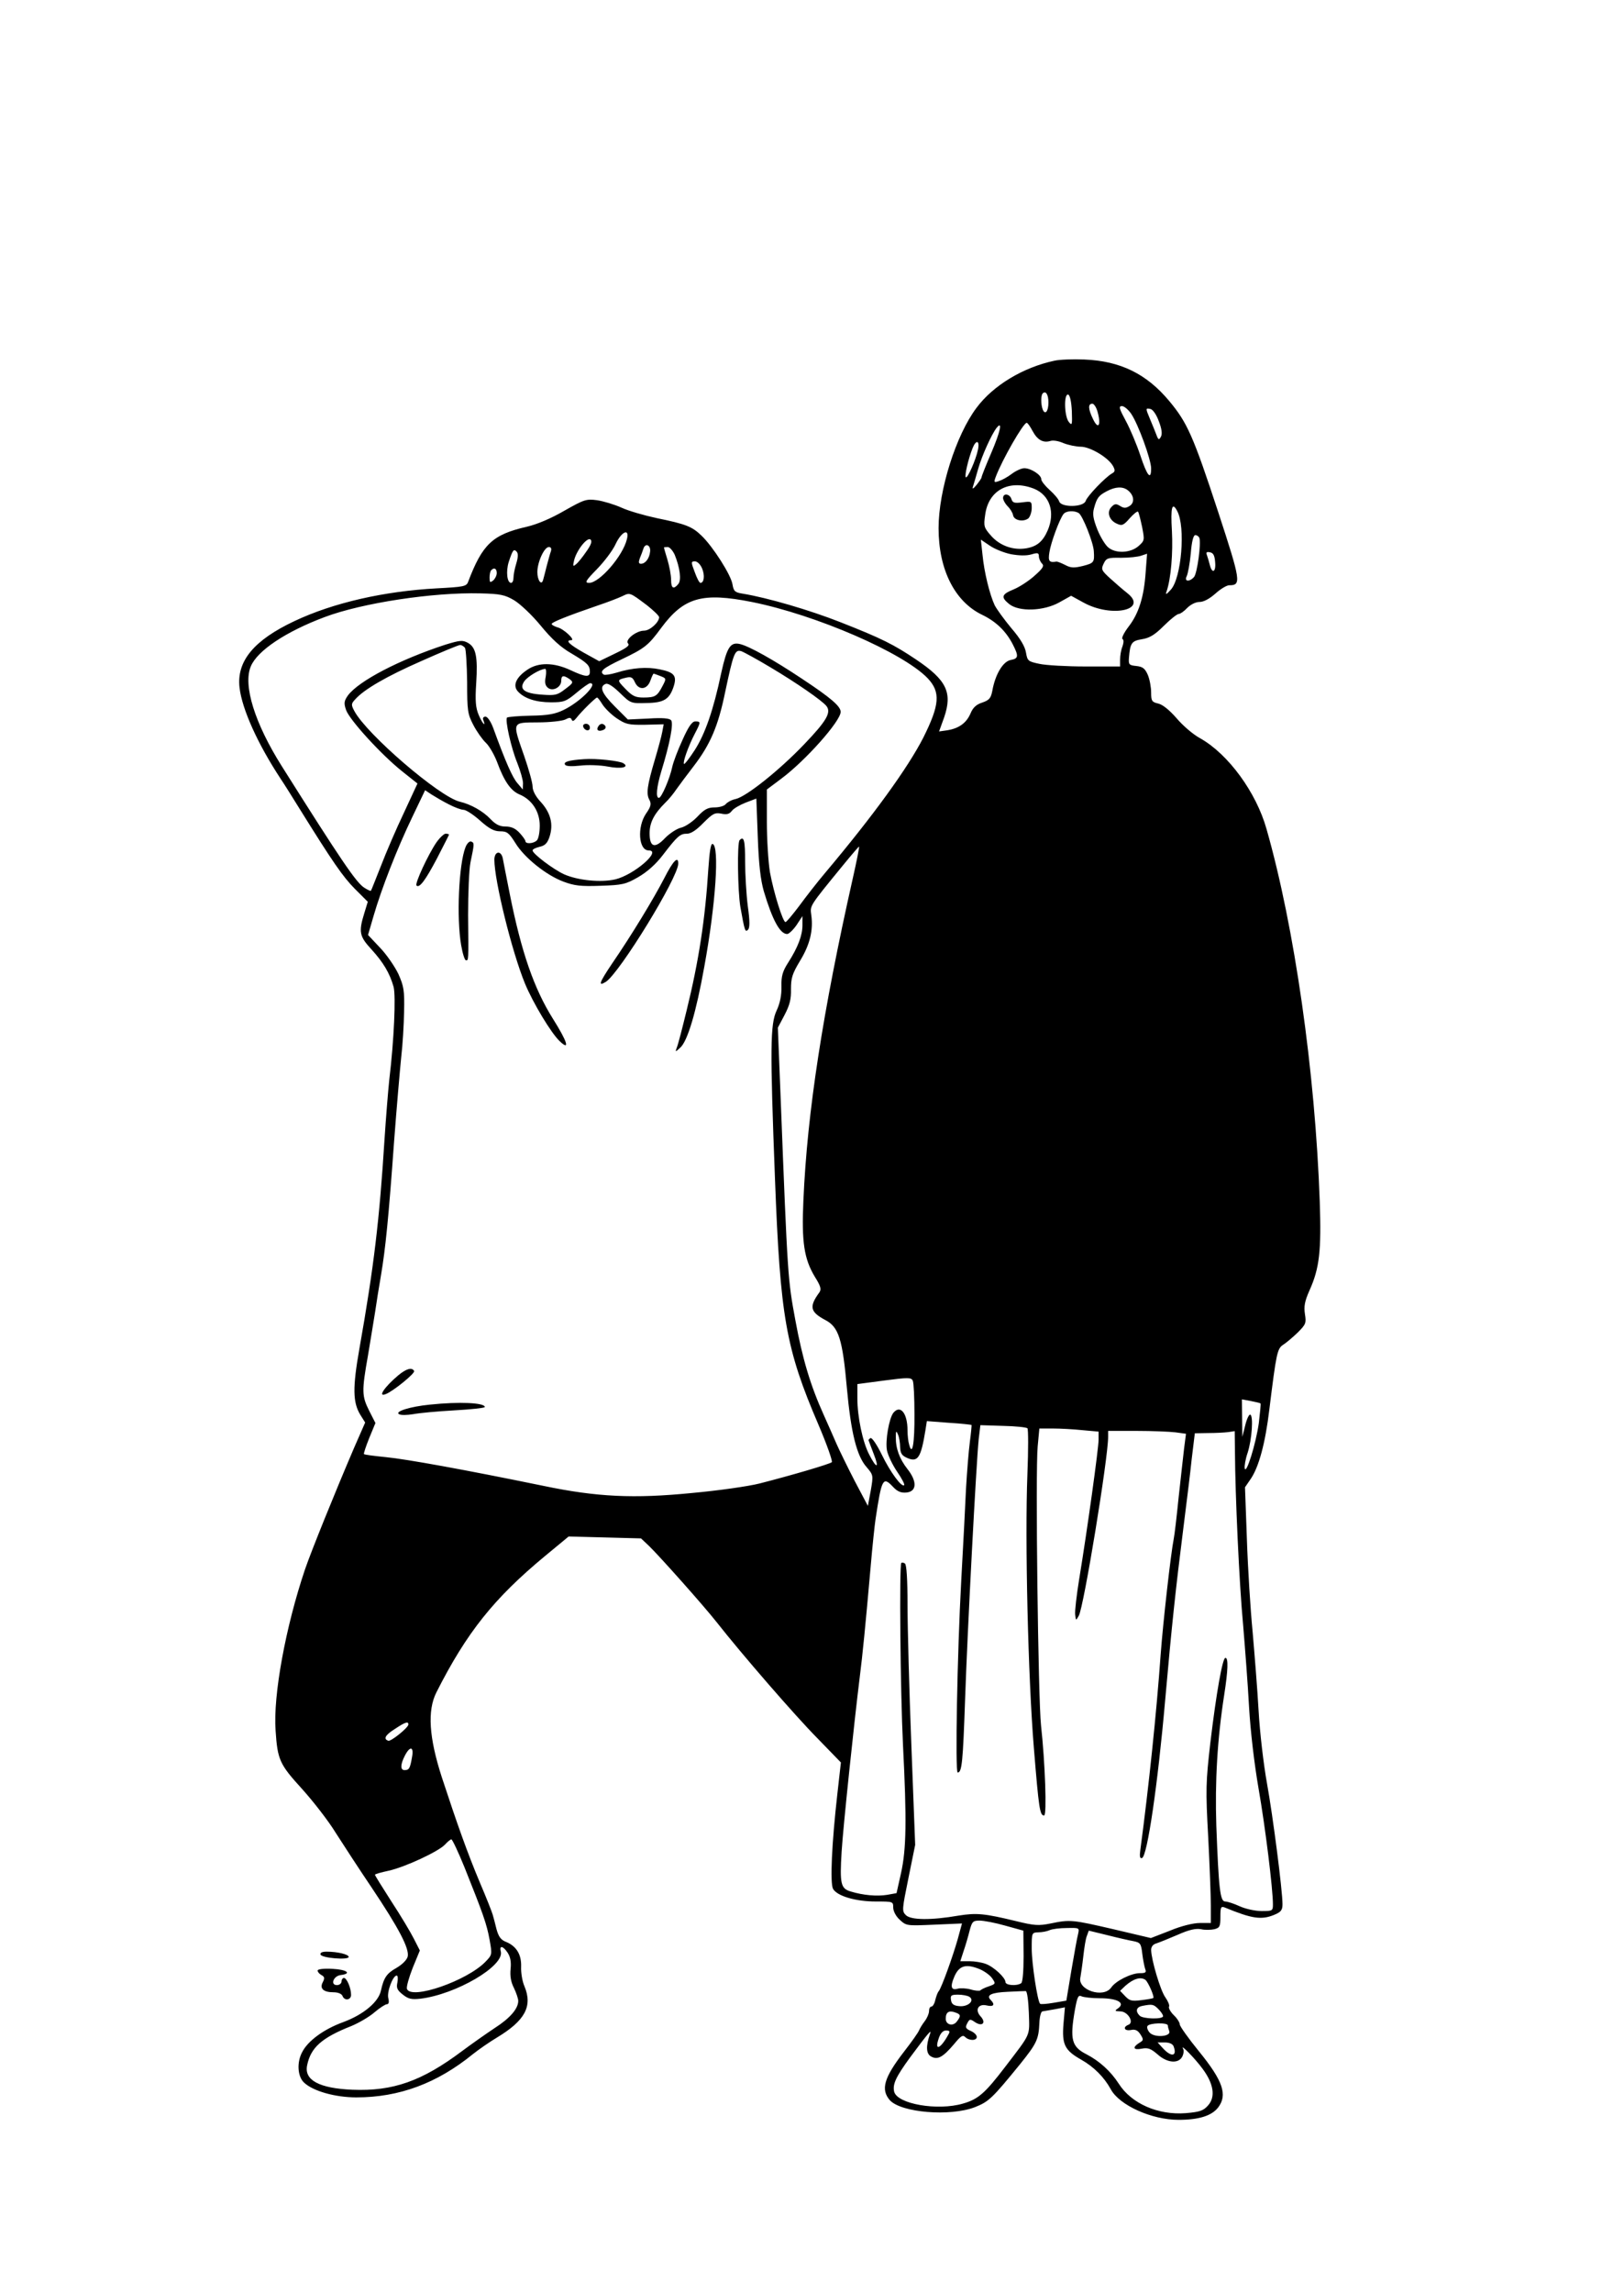 <?xml version="1.0" standalone="no"?>
<!DOCTYPE svg PUBLIC "-//W3C//DTD SVG 20010904//EN"
 "http://www.w3.org/TR/2001/REC-SVG-20010904/DTD/svg10.dtd">
<svg version="1.0" xmlns="http://www.w3.org/2000/svg"
 width="680pt" height="960pt" viewBox="0 0 680 960"
 preserveAspectRatio="xMidYMid meet">

<g transform="translate(0,960) scale(0.1,-0.1)"
fill="#000000" stroke="none">
<path d="M4415 8090 c-131 -28 -256 -103 -326 -197 -86 -114 -159 -345 -159
-504 0 -174 68 -308 183 -363 58 -28 100 -69 128 -124 25 -49 24 -59 -10 -65
-32 -7 -64 -61 -76 -129 -6 -31 -13 -39 -42 -49 -25 -8 -39 -21 -49 -45 -17
-40 -48 -63 -97 -71 l-35 -5 21 58 c36 105 11 157 -117 243 -94 63 -143 88
-316 156 -129 51 -307 103 -411 120 -32 5 -37 10 -42 39 -6 39 -82 158 -129
203 -40 39 -66 49 -188 74 -51 11 -118 30 -148 44 -29 13 -75 27 -102 31 -45
6 -54 3 -137 -44 -55 -32 -114 -57 -157 -67 -144 -33 -186 -73 -246 -231 -7
-19 -19 -21 -132 -27 -220 -12 -432 -60 -595 -137 -170 -80 -243 -168 -230
-279 11 -91 76 -235 172 -381 13 -19 48 -75 79 -125 140 -225 181 -284 231
-335 l55 -55 -15 -49 c-24 -78 -20 -96 31 -151 49 -54 76 -99 92 -156 10 -38
2 -223 -18 -389 -5 -47 -14 -159 -20 -250 -21 -334 -44 -531 -105 -875 -29
-164 -28 -226 4 -278 l20 -32 -46 -105 c-81 -189 -180 -434 -206 -510 -81
-240 -134 -528 -123 -675 8 -122 17 -141 110 -243 46 -51 111 -134 142 -185
32 -50 99 -153 149 -227 116 -173 160 -258 152 -291 -4 -14 -23 -33 -47 -47
-41 -23 -53 -41 -65 -95 -10 -48 -74 -101 -158 -132 -80 -29 -148 -78 -172
-126 -23 -43 -19 -102 8 -127 38 -36 131 -62 219 -62 180 0 338 59 488 181 25
20 70 51 100 69 118 71 151 131 116 215 -9 20 -15 57 -14 81 2 51 -19 86 -61
104 -24 9 -33 22 -42 54 -5 22 -13 50 -16 61 -3 11 -27 72 -54 135 -52 124
-94 242 -159 440 -54 167 -61 279 -23 355 127 251 241 394 456 572 l98 81 151
-4 152 -4 34 -32 c45 -44 227 -248 283 -319 106 -135 329 -392 421 -485 l99
-102 -15 -133 c-23 -203 -31 -371 -18 -396 17 -30 94 -53 179 -53 72 0 73 0
73 -25 0 -15 11 -37 28 -52 27 -25 29 -25 144 -20 l116 5 -18 -66 c-21 -74
-67 -201 -79 -217 -5 -5 -11 -22 -15 -38 -3 -15 -11 -27 -16 -27 -6 0 -10 -8
-10 -19 0 -10 -8 -29 -18 -42 -10 -13 -21 -31 -24 -39 -3 -8 -31 -48 -63 -89
-84 -109 -98 -158 -59 -203 48 -52 252 -69 356 -29 58 23 72 36 190 181 69 86
77 103 80 171 1 27 7 49 13 49 5 1 29 5 52 9 l42 8 -6 -69 c-7 -87 5 -111 74
-150 53 -30 96 -73 124 -124 36 -67 171 -128 284 -128 85 0 138 17 165 51 41
53 21 112 -80 236 -44 54 -80 105 -80 112 0 8 -11 26 -26 40 -14 14 -22 30
-19 35 3 5 -4 22 -15 38 -21 28 -59 157 -60 199 0 14 8 24 23 28 12 4 52 20
89 36 47 21 75 27 97 23 16 -4 42 -3 56 0 22 6 25 11 25 52 0 40 2 45 18 39
114 -47 153 -53 207 -31 29 12 35 20 35 45 0 57 -40 368 -65 506 -14 77 -30
213 -35 303 -5 89 -17 238 -25 330 -9 92 -20 266 -24 387 l-8 219 24 35 c34
50 61 149 78 291 29 235 33 254 57 270 13 8 40 31 61 51 35 35 37 40 31 78 -5
32 -1 54 19 99 42 93 50 166 43 372 -19 543 -106 1151 -223 1560 -43 153 -160
313 -277 379 -30 16 -74 54 -100 85 -30 34 -58 57 -77 61 -26 6 -29 11 -29 46
0 22 -6 55 -14 74 -12 27 -21 34 -48 37 -30 3 -33 6 -31 33 5 63 11 72 54 79
32 5 54 18 92 56 28 28 56 50 63 50 6 0 22 11 35 25 14 14 35 25 51 25 18 0
42 13 67 35 21 19 47 35 58 35 51 0 49 16 -46 306 -105 320 -130 375 -205 465
-95 114 -205 168 -356 174 -47 2 -103 0 -125 -5z m-25 -175 c0 -37 -14 -54
-24 -29 -8 21 -8 59 0 67 13 13 24 -5 24 -38z m98 -36 c2 -59 1 -62 -13 -45
-19 25 -21 120 -2 114 7 -3 13 -28 15 -69z m109 -8 c14 -53 1 -70 -20 -26 -21
43 -22 65 -3 65 7 0 18 -17 23 -39z m140 -4 c29 -43 83 -191 83 -228 0 -52
-17 -31 -45 54 -15 45 -42 110 -61 145 -28 52 -31 62 -16 62 9 0 27 -15 39
-33z m115 -30 c13 -33 15 -54 9 -65 -8 -15 -11 -14 -19 8 -5 14 -17 42 -26 64
-20 48 -20 48 1 44 10 -2 25 -23 35 -51z m-528 -42 c20 -37 44 -50 74 -41 11
4 35 0 55 -9 20 -8 53 -15 72 -15 40 0 117 -46 136 -82 9 -17 8 -23 -5 -30
-28 -16 -104 -95 -110 -115 -9 -27 -103 -28 -111 -2 -3 10 -21 31 -40 48 -19
17 -35 37 -35 45 0 18 -43 46 -71 46 -12 0 -36 -11 -53 -24 -17 -13 -41 -26
-54 -30 -20 -7 -21 -5 -13 17 28 74 116 227 130 227 4 0 15 -16 25 -35z m-173
-90 c-23 -53 -41 -99 -41 -103 0 -4 -10 -18 -21 -32 -14 -17 -19 -19 -15 -7 3
10 13 43 22 75 16 56 56 144 77 171 26 32 16 -15 -22 -104z m-56 13 c-9 -44
-44 -122 -51 -116 -6 6 10 75 28 121 15 38 31 34 23 -5z m235 -164 c66 -27 89
-99 57 -174 -20 -46 -44 -67 -88 -75 -55 -10 -112 10 -149 52 -30 34 -32 40
-25 87 13 104 101 151 205 110z m392 -6 c27 -21 30 -52 8 -66 -16 -10 -24 -10
-40 0 -16 10 -23 10 -36 -4 -21 -21 -10 -56 22 -70 21 -10 28 -8 54 22 16 18
32 31 35 28 3 -2 10 -31 17 -63 11 -57 11 -58 -16 -82 -33 -28 -94 -31 -125
-5 -12 9 -33 43 -46 75 -18 46 -21 65 -14 90 12 44 20 53 54 71 36 19 66 20
87 4z m207 -87 c36 -66 18 -282 -27 -330 -19 -21 -23 -22 -17 -6 18 53 27 160
22 253 -6 99 1 123 22 83z m-412 -9 c16 -10 61 -123 63 -159 3 -47 1 -50 -45
-62 -37 -9 -51 -9 -75 4 -16 8 -33 15 -37 14 -30 -5 -35 2 -29 39 6 40 42 138
59 160 11 14 45 16 64 4z m-1892 -109 c-17 -71 -115 -183 -158 -183 -20 0 -16
8 33 58 30 31 66 78 78 105 25 53 59 67 47 20z m2397 5 c8 -22 -9 -147 -22
-163 -19 -22 -43 -20 -31 3 5 10 13 53 17 95 4 51 11 77 19 77 7 0 15 -6 17
-12z m-2567 -57 c-15 -22 -34 -46 -43 -53 -13 -11 -14 -9 -8 17 11 43 56 99
69 86 7 -7 2 -22 -18 -50z m1778 -11 c34 -6 63 -7 85 -1 27 8 32 7 32 -8 0 -9
6 -23 13 -30 10 -10 4 -20 -31 -51 -23 -21 -63 -47 -87 -57 -52 -21 -55 -33
-19 -62 42 -33 144 -29 209 7 l50 28 51 -28 c119 -66 275 -31 183 40 -19 15
-51 43 -72 62 -35 32 -37 37 -26 60 11 24 18 26 73 25 34 0 72 4 85 9 l24 8
-6 -78 c-7 -103 -29 -173 -72 -228 -19 -25 -30 -48 -25 -51 6 -3 5 -16 0 -31
-6 -14 -10 -39 -10 -55 l0 -29 -145 0 c-79 0 -166 5 -193 11 -47 10 -50 12
-56 47 -4 25 -23 58 -61 102 -30 36 -61 79 -70 96 -21 45 -44 138 -51 211 l-7
64 37 -25 c20 -14 60 -30 89 -36z m-1511 10 c-3 -28 -20 -50 -38 -50 -10 0
-11 6 -5 23 5 12 12 30 15 40 8 26 32 15 28 -13z m-415 3 c-4 -10 -11 -38 -18
-63 -6 -25 -13 -51 -15 -58 -7 -25 -24 -1 -24 33 0 42 29 105 48 105 9 0 12
-6 9 -17z m518 -15 c22 -54 29 -107 15 -123 -20 -24 -30 -18 -30 18 0 19 -7
56 -15 83 -8 27 -15 50 -15 52 0 1 7 2 16 2 8 0 21 -15 29 -32z m-663 -36 c-7
-22 -12 -49 -12 -61 0 -11 -4 -21 -10 -21 -17 0 -22 48 -10 87 17 52 21 56 33
44 7 -7 7 -22 -1 -49z m2926 5 c4 -41 -12 -51 -22 -13 -3 13 -9 32 -12 41 -5
13 -2 16 12 13 14 -2 20 -13 22 -41z m-2148 -27 c12 -29 8 -60 -7 -60 -5 0
-15 20 -24 45 -16 42 -16 45 1 45 10 0 23 -13 30 -30z m-860 -19 c0 -10 -7
-24 -15 -31 -13 -10 -15 -9 -15 12 0 14 3 28 7 31 12 13 23 7 23 -12z m73
-114 c25 -15 75 -62 111 -106 46 -56 84 -91 128 -116 67 -40 78 -50 78 -77 0
-24 -18 -23 -82 7 -69 32 -133 33 -179 2 -48 -32 -63 -66 -41 -91 27 -30 76
-46 139 -46 53 0 63 3 107 40 26 22 52 40 57 40 36 0 -41 -78 -111 -112 -35
-17 -65 -23 -138 -24 -52 -1 -96 -5 -99 -8 -9 -9 17 -127 43 -190 13 -33 24
-71 24 -85 l-1 -26 -22 26 c-21 23 -51 92 -102 232 -10 27 -24 47 -32 47 -9 0
-13 -6 -9 -15 12 -32 -5 -13 -20 23 -12 29 -15 57 -10 132 7 111 -1 150 -35
169 -22 12 -33 11 -95 -8 -192 -63 -361 -151 -407 -212 -16 -23 -18 -32 -8
-61 14 -41 147 -187 235 -257 l64 -51 -57 -123 c-32 -67 -75 -167 -96 -222
-22 -55 -40 -102 -42 -104 -1 -2 -14 4 -28 13 -34 22 -97 115 -346 510 -112
178 -162 337 -129 416 27 66 147 146 310 207 157 59 453 104 651 99 84 -2 103
-6 142 -29z m555 -20 c28 -22 52 -45 52 -51 -1 -22 -39 -56 -63 -56 -33 0 -82
-39 -67 -54 8 -8 -7 -19 -55 -42 l-66 -32 -65 36 c-60 34 -79 52 -52 52 19 0
-32 48 -58 54 -13 4 -24 10 -24 14 0 7 61 32 195 78 39 13 83 30 100 38 33 16
31 17 103 -37z m440 13 c269 -54 633 -212 736 -319 55 -58 51 -111 -18 -249
-65 -127 -209 -326 -411 -566 -33 -39 -82 -102 -109 -139 -28 -37 -53 -67 -57
-67 -11 0 -49 122 -65 208 -7 42 -13 138 -13 212 l0 135 60 45 c101 75 249
241 249 280 0 23 -40 58 -161 138 -120 80 -222 137 -261 146 -40 9 -54 -13
-78 -121 -33 -157 -68 -256 -111 -323 -22 -34 -42 -60 -45 -58 -6 6 18 74 45
126 26 50 26 52 2 52 -13 0 -28 -21 -53 -77 -20 -43 -39 -94 -43 -113 -10 -48
-45 -130 -56 -130 -14 0 -10 44 10 111 36 117 52 201 41 214 -7 8 -35 11 -95
7 l-86 -4 -54 54 c-56 56 -67 84 -39 95 10 4 31 -10 60 -38 44 -43 46 -44 110
-42 74 1 97 15 115 70 14 44 2 59 -59 71 -52 11 -114 7 -181 -14 -24 -7 -48
-11 -53 -8 -20 13 -3 27 75 64 96 46 111 57 166 132 95 128 172 149 379 108z
m-1201 -192 c4 -7 8 -71 9 -143 0 -120 2 -134 26 -180 14 -27 38 -61 52 -74
14 -13 35 -49 47 -80 30 -82 58 -122 95 -137 52 -22 84 -72 84 -130 0 -28 -5
-55 -12 -62 -14 -14 -48 -16 -48 -3 0 4 -11 20 -25 35 -17 18 -34 26 -58 26
-24 0 -41 8 -63 31 -31 33 -82 62 -129 73 -86 21 -389 282 -441 379 -14 26
-14 31 3 49 37 42 132 97 278 161 83 37 155 67 162 67 6 0 15 -6 20 -12z
m1278 -81 c111 -66 216 -139 235 -162 22 -27 1 -63 -93 -161 -102 -107 -242
-219 -287 -229 -16 -3 -34 -13 -41 -21 -6 -8 -27 -14 -47 -14 -28 0 -43 -8
-72 -39 -20 -21 -51 -42 -69 -46 -17 -4 -46 -23 -65 -42 -44 -47 -66 -40 -66
19 0 45 19 81 65 127 15 14 36 40 48 58 12 17 44 60 71 95 70 91 103 168 132
309 35 165 41 181 68 173 11 -4 66 -34 121 -67z m-940 -40 c-5 -24 -2 -37 9
-46 20 -17 56 2 56 29 0 23 9 25 35 7 17 -13 16 -16 -19 -42 -32 -25 -42 -27
-96 -23 -75 5 -98 23 -74 57 15 20 65 50 87 51 4 0 5 -15 2 -33z m480 3 c25
-10 26 -10 9 -42 -22 -42 -30 -48 -80 -48 -33 0 -46 6 -74 35 -37 38 -37 39 1
48 21 5 28 2 37 -18 16 -36 51 -33 65 5 6 17 12 30 14 30 1 0 13 -4 28 -10z
m-243 -118 c10 -16 36 -42 59 -58 39 -26 49 -29 120 -28 l78 2 -6 -32 c-3 -17
-17 -69 -31 -116 -32 -108 -37 -143 -23 -168 9 -17 7 -28 -14 -58 -38 -56 -31
-154 11 -154 57 0 -61 -102 -139 -121 -60 -14 -156 -5 -215 21 -44 20 -132 86
-132 100 0 5 13 11 29 15 23 5 33 15 42 42 17 52 5 99 -35 144 -23 24 -36 49
-36 67 0 15 -16 72 -35 127 -51 146 -53 140 58 141 50 0 102 6 114 12 17 9 23
9 27 -1 3 -8 9 -6 20 8 20 26 80 85 86 85 3 0 13 -13 22 -28z m-643 -419 c25
-13 52 -23 62 -23 10 0 41 -20 69 -45 38 -34 59 -45 84 -45 29 0 37 -6 64 -49
37 -61 129 -135 202 -162 46 -17 72 -20 155 -17 91 3 105 6 157 36 38 22 74
54 103 92 62 81 73 90 102 90 16 0 39 15 68 45 39 39 48 44 75 39 23 -5 34 -2
44 11 7 10 33 25 58 35 l45 17 6 -161 c4 -115 12 -180 25 -226 36 -121 68
-180 98 -180 7 0 25 17 39 37 l25 38 0 -38 c0 -43 -19 -93 -60 -157 -23 -36
-29 -56 -28 -100 1 -36 -6 -70 -20 -100 -27 -57 -28 -157 -7 -705 22 -578 45
-710 182 -1029 35 -82 60 -153 56 -157 -9 -8 -169 -55 -302 -89 -47 -12 -174
-30 -284 -40 -243 -24 -397 -17 -622 30 -331 68 -575 112 -658 120 -49 5 -91
10 -93 13 -2 2 8 32 22 67 l26 63 -26 51 c-31 62 -32 81 -5 233 11 65 24 147
30 183 5 36 16 103 24 150 19 112 32 240 55 560 11 146 25 306 30 355 6 50 11
135 12 190 2 89 -1 106 -24 158 -15 31 -49 81 -77 110 l-50 53 23 79 c33 114
98 281 162 414 l54 113 27 -18 c16 -10 48 -29 72 -41z m1692 -309 c-126 -560
-191 -979 -207 -1349 -8 -175 3 -245 48 -320 24 -38 28 -52 19 -65 -44 -60
-39 -82 25 -116 56 -29 72 -81 90 -284 17 -187 41 -285 83 -332 28 -33 28 -34
17 -98 l-12 -64 -55 104 c-30 58 -64 128 -76 155 -12 28 -36 82 -53 120 -57
126 -90 237 -120 400 -31 168 -32 174 -61 921 l-12 302 28 53 c22 42 28 67 27
108 0 47 5 64 38 119 41 67 56 128 47 191 -5 41 -11 33 133 209 36 44 66 79
67 78 2 -1 -10 -61 -26 -132z m258 -2244 c1 -122 -9 -178 -22 -128 -4 12 -7
40 -7 60 0 72 -30 109 -59 74 -18 -22 -35 -118 -27 -158 4 -20 23 -60 42 -88
20 -29 33 -54 30 -57 -10 -11 -58 54 -94 128 -20 41 -41 72 -47 69 -5 -3 -9
-7 -8 -10 1 -3 11 -29 22 -58 24 -61 11 -61 -20 0 -27 52 -49 157 -49 234 l0
60 113 15 c100 13 113 13 119 -1 4 -8 7 -71 7 -140z m1449 45 c2 -2 -2 -38 -7
-82 -12 -86 -53 -218 -59 -190 -2 9 3 39 12 65 18 55 25 156 11 160 -5 2 -15
-19 -21 -45 l-12 -48 -1 79 -1 78 38 -7 c20 -4 38 -8 40 -10z m-1210 -90 c1
-1 -2 -33 -7 -71 -5 -38 -12 -125 -16 -194 -3 -69 -12 -242 -20 -385 -17 -310
-26 -805 -15 -805 18 0 22 46 31 305 10 295 47 994 57 1090 l7 59 95 -3 c52
-1 98 -6 102 -10 4 -3 4 -90 0 -191 -11 -278 3 -856 27 -1147 21 -257 25 -283
43 -283 12 0 4 224 -13 377 -12 110 -24 1066 -14 1168 l7 75 56 0 c32 0 87 -3
125 -7 l67 -6 0 -34 c0 -36 -47 -375 -81 -582 -11 -68 -19 -136 -17 -150 3
-26 3 -26 15 -5 21 36 123 660 123 749 l0 25 119 0 c65 0 138 -3 163 -6 l44
-6 -8 -62 c-4 -33 -14 -126 -23 -206 -8 -80 -17 -156 -20 -170 -13 -66 -45
-351 -55 -485 -17 -241 -50 -556 -85 -818 -4 -29 -2 -38 7 -35 22 8 66 308 97
663 27 307 45 474 75 710 13 105 30 238 36 298 l13 107 56 1 c31 0 68 2 84 4
l27 4 1 -87 c1 -180 18 -553 34 -722 8 -96 20 -251 25 -345 6 -103 22 -239 40
-343 28 -160 60 -419 60 -484 0 -27 -2 -28 -47 -28 -27 0 -68 9 -92 20 -24 11
-51 20 -61 20 -21 0 -27 52 -37 317 -6 185 4 362 33 548 16 103 18 155 5 155
-12 0 -38 -146 -63 -355 -19 -166 -20 -196 -9 -395 6 -118 11 -248 11 -287 l0
-73 -46 0 c-27 0 -77 -12 -125 -32 l-80 -31 -157 37 c-173 40 -181 41 -263 24
-50 -10 -68 -9 -145 10 -132 32 -165 35 -240 23 -116 -20 -200 -19 -221 2 -17
17 -16 23 11 156 l28 138 -16 419 c-9 230 -16 494 -16 586 0 107 -4 169 -11
173 -6 4 -13 5 -15 2 -9 -9 -4 -538 7 -762 16 -316 14 -435 -8 -535 l-19 -85
-39 -7 c-43 -7 -101 -2 -153 14 -42 12 -46 33 -38 166 6 101 53 547 76 732 12
95 23 206 45 455 8 94 18 186 21 205 26 172 31 181 74 135 18 -19 33 -25 55
-23 44 4 46 46 5 98 -34 43 -50 88 -49 135 0 26 2 27 9 10 5 -11 9 -35 9 -53
1 -25 7 -35 27 -44 47 -22 60 -2 79 115 l6 38 92 -7 c51 -3 93 -8 95 -9z
m-2358 -1254 c0 -13 -73 -72 -84 -68 -22 7 -13 24 27 49 45 30 57 33 57 19z
m15 -138 c-8 -46 -12 -53 -31 -53 -18 0 -18 23 1 60 22 43 39 39 30 -7z m220
-460 c78 -195 93 -237 105 -303 11 -62 11 -63 -17 -92 -77 -80 -311 -161 -329
-114 -3 8 8 47 24 88 l30 73 -25 49 c-14 28 -56 98 -94 156 -38 59 -69 109
-69 112 0 3 26 10 58 17 68 15 210 81 236 110 11 12 22 21 26 21 4 0 29 -53
55 -117z m2264 -244 l76 -21 1 -106 c0 -66 -4 -110 -10 -114 -19 -13 -66 -9
-66 5 0 18 -49 64 -83 76 -16 6 -46 11 -67 11 l-39 0 14 43 c8 23 19 61 25 85
10 38 14 42 42 42 17 0 65 -9 107 -21z m305 -36 c-4 -14 -16 -83 -28 -152
l-21 -126 -53 -9 c-29 -5 -55 -7 -57 -4 -11 11 -35 169 -35 231 0 66 0 67 28
68 15 0 36 4 47 9 11 5 44 9 73 9 52 1 52 1 46 -26z m232 -29 c29 -6 32 -10
37 -53 3 -25 9 -54 12 -63 6 -15 2 -18 -22 -18 -36 0 -101 -32 -120 -60 -33
-47 -143 -10 -129 43 2 12 8 51 12 87 4 36 10 75 15 86 l8 22 78 -19 c43 -11
92 -22 109 -25z m-2620 -49 c11 -17 15 -38 12 -67 -3 -29 1 -55 14 -80 10 -21
18 -45 18 -54 0 -33 -35 -73 -99 -114 -36 -24 -97 -67 -136 -96 -168 -126
-289 -169 -460 -162 -138 6 -202 40 -189 102 15 75 62 116 186 165 31 13 74
38 96 57 22 19 46 34 52 34 8 0 10 9 6 25 -7 26 19 95 35 95 5 0 6 -13 3 -29
-5 -23 -1 -32 23 -51 23 -18 36 -21 73 -17 149 18 353 137 337 198 -7 27 10
23 29 -6z m1978 -69 c18 -8 41 -24 50 -37 16 -23 15 -24 -13 -34 -16 -5 -32
-13 -36 -17 -3 -3 -22 -2 -41 4 -19 5 -43 6 -54 3 -27 -8 -32 8 -15 48 20 49
49 58 109 33z m692 -44 c11 -8 39 -71 33 -76 -2 -2 -25 -6 -50 -9 -40 -5 -49
-3 -68 17 l-21 22 22 21 c34 30 64 39 84 25z m-488 -138 c3 -100 11 -82 -99
-226 -84 -110 -113 -136 -177 -154 -106 -31 -275 -2 -288 50 -7 31 7 61 65
141 78 105 94 124 85 100 -18 -51 -16 -83 5 -94 27 -15 49 -3 95 51 28 34 37
41 47 31 17 -17 49 -16 49 0 0 8 -11 19 -25 25 -22 10 -24 15 -15 32 10 19 12
19 34 4 30 -19 46 -1 22 25 -25 27 -10 54 25 46 30 -7 37 3 17 23 -20 20 3 31
72 34 36 2 70 3 75 3 6 -1 11 -41 13 -91z m-249 67 c24 -16 -6 -43 -43 -39
-23 2 -32 9 -34 26 -3 19 1 22 30 22 18 0 39 -4 47 -9z m547 -6 c72 0 106 -19
77 -41 -17 -12 -16 -13 8 -14 32 0 59 -47 34 -56 -25 -10 -17 -27 10 -22 18 4
29 -1 40 -18 14 -22 14 -25 -5 -36 -30 -19 -24 -31 11 -24 26 5 38 0 66 -24
40 -36 87 -40 103 -10 6 11 8 26 4 33 -15 26 50 -40 82 -84 46 -62 54 -117 23
-152 -20 -23 -35 -28 -94 -33 -116 -9 -228 40 -281 124 -33 51 -80 94 -134
122 -63 32 -71 62 -49 187 10 54 14 63 28 56 9 -4 43 -8 77 -8z m244 -45 c11
-11 20 -24 20 -30 0 -14 -84 -12 -98 2 -19 19 -14 36 11 41 42 8 47 7 67 -13z
m-846 -16 c19 -7 20 -14 2 -37 -16 -21 -46 -13 -46 12 0 29 14 37 44 25z m886
-53 c0 -5 3 -16 6 -24 8 -23 -62 -28 -82 -6 -9 10 -13 23 -9 28 8 13 85 15 85
2z m-919 -38 c-33 -61 -60 -71 -40 -15 7 21 18 32 30 32 16 0 18 -4 10 -17z
m943 -49 c16 -42 -9 -47 -44 -9 l-23 25 30 0 c19 0 33 -6 37 -16z"/>
<path d="M4200 7515 c0 -8 9 -24 19 -34 11 -11 21 -27 23 -38 4 -22 43 -29 64
-13 7 7 14 26 14 43 0 29 -1 29 -40 24 -33 -4 -40 -2 -45 14 -7 22 -35 26 -35
4z"/>
<path d="M2442 6558 c6 -18 28 -21 28 -4 0 9 -7 16 -16 16 -9 0 -14 -5 -12
-12z"/>
<path d="M2505 6559 c-10 -15 1 -23 20 -15 9 3 13 10 10 16 -8 13 -22 13 -30
-1z"/>
<path d="M2445 6422 c-61 -4 -87 -11 -79 -23 4 -7 27 -8 64 -4 31 4 83 2 115
-4 56 -11 92 -3 65 14 -16 10 -116 21 -165 17z"/>
<path d="M1827 6073 c-34 -50 -91 -172 -83 -180 12 -12 37 21 86 114 27 53 50
97 50 99 0 2 -6 4 -14 4 -7 0 -25 -17 -39 -37z"/>
<path d="M3097 6083 c-11 -10 -8 -213 3 -279 18 -101 20 -108 32 -96 8 8 8 36
-1 100 -6 48 -11 132 -11 185 0 89 -5 109 -23 90z"/>
<path d="M1949 6053 c-28 -71 -38 -296 -18 -410 6 -35 15 -63 20 -63 11 0 11
-7 9 190 0 91 4 190 10 220 16 77 17 82 3 87 -7 3 -18 -8 -24 -24z"/>
<path d="M2966 5963 c-13 -209 -40 -386 -91 -593 -18 -74 -36 -144 -41 -155
-7 -20 -7 -20 14 -1 31 27 67 149 101 339 48 262 64 505 35 514 -8 3 -13 -32
-18 -104z"/>
<path d="M2070 6001 c0 -87 73 -384 128 -518 33 -80 110 -209 147 -243 43 -40
30 0 -29 94 -80 127 -133 281 -181 521 -14 72 -28 140 -30 153 -8 34 -35 28
-35 -7z"/>
<path d="M2781 5923 c-44 -85 -136 -237 -219 -358 -53 -79 -59 -96 -25 -75 58
38 303 437 303 495 0 34 -22 11 -59 -62z"/>
<path d="M1668 3843 c-58 -49 -88 -93 -53 -79 30 11 125 88 119 97 -9 16 -32
10 -66 -18z"/>
<path d="M1800 3720 c-82 -8 -149 -29 -129 -40 8 -5 34 -4 59 0 25 5 102 12
173 16 70 4 127 10 127 14 0 18 -107 23 -230 10z"/>
<path d="M1342 1418 c5 -15 118 -24 118 -10 0 11 -48 22 -92 22 -19 0 -28 -4
-26 -12z"/>
<path d="M1330 1351 c0 -6 7 -14 16 -19 13 -7 14 -13 6 -29 -15 -27 2 -43 44
-43 19 0 34 -6 38 -15 8 -22 36 -18 36 4 0 29 -18 71 -30 71 -5 0 -10 -7 -10
-15 0 -8 -9 -15 -19 -15 -29 0 -15 38 15 42 49 6 27 23 -33 26 -37 2 -63 -1
-63 -7z"/>
</g>
</svg>
